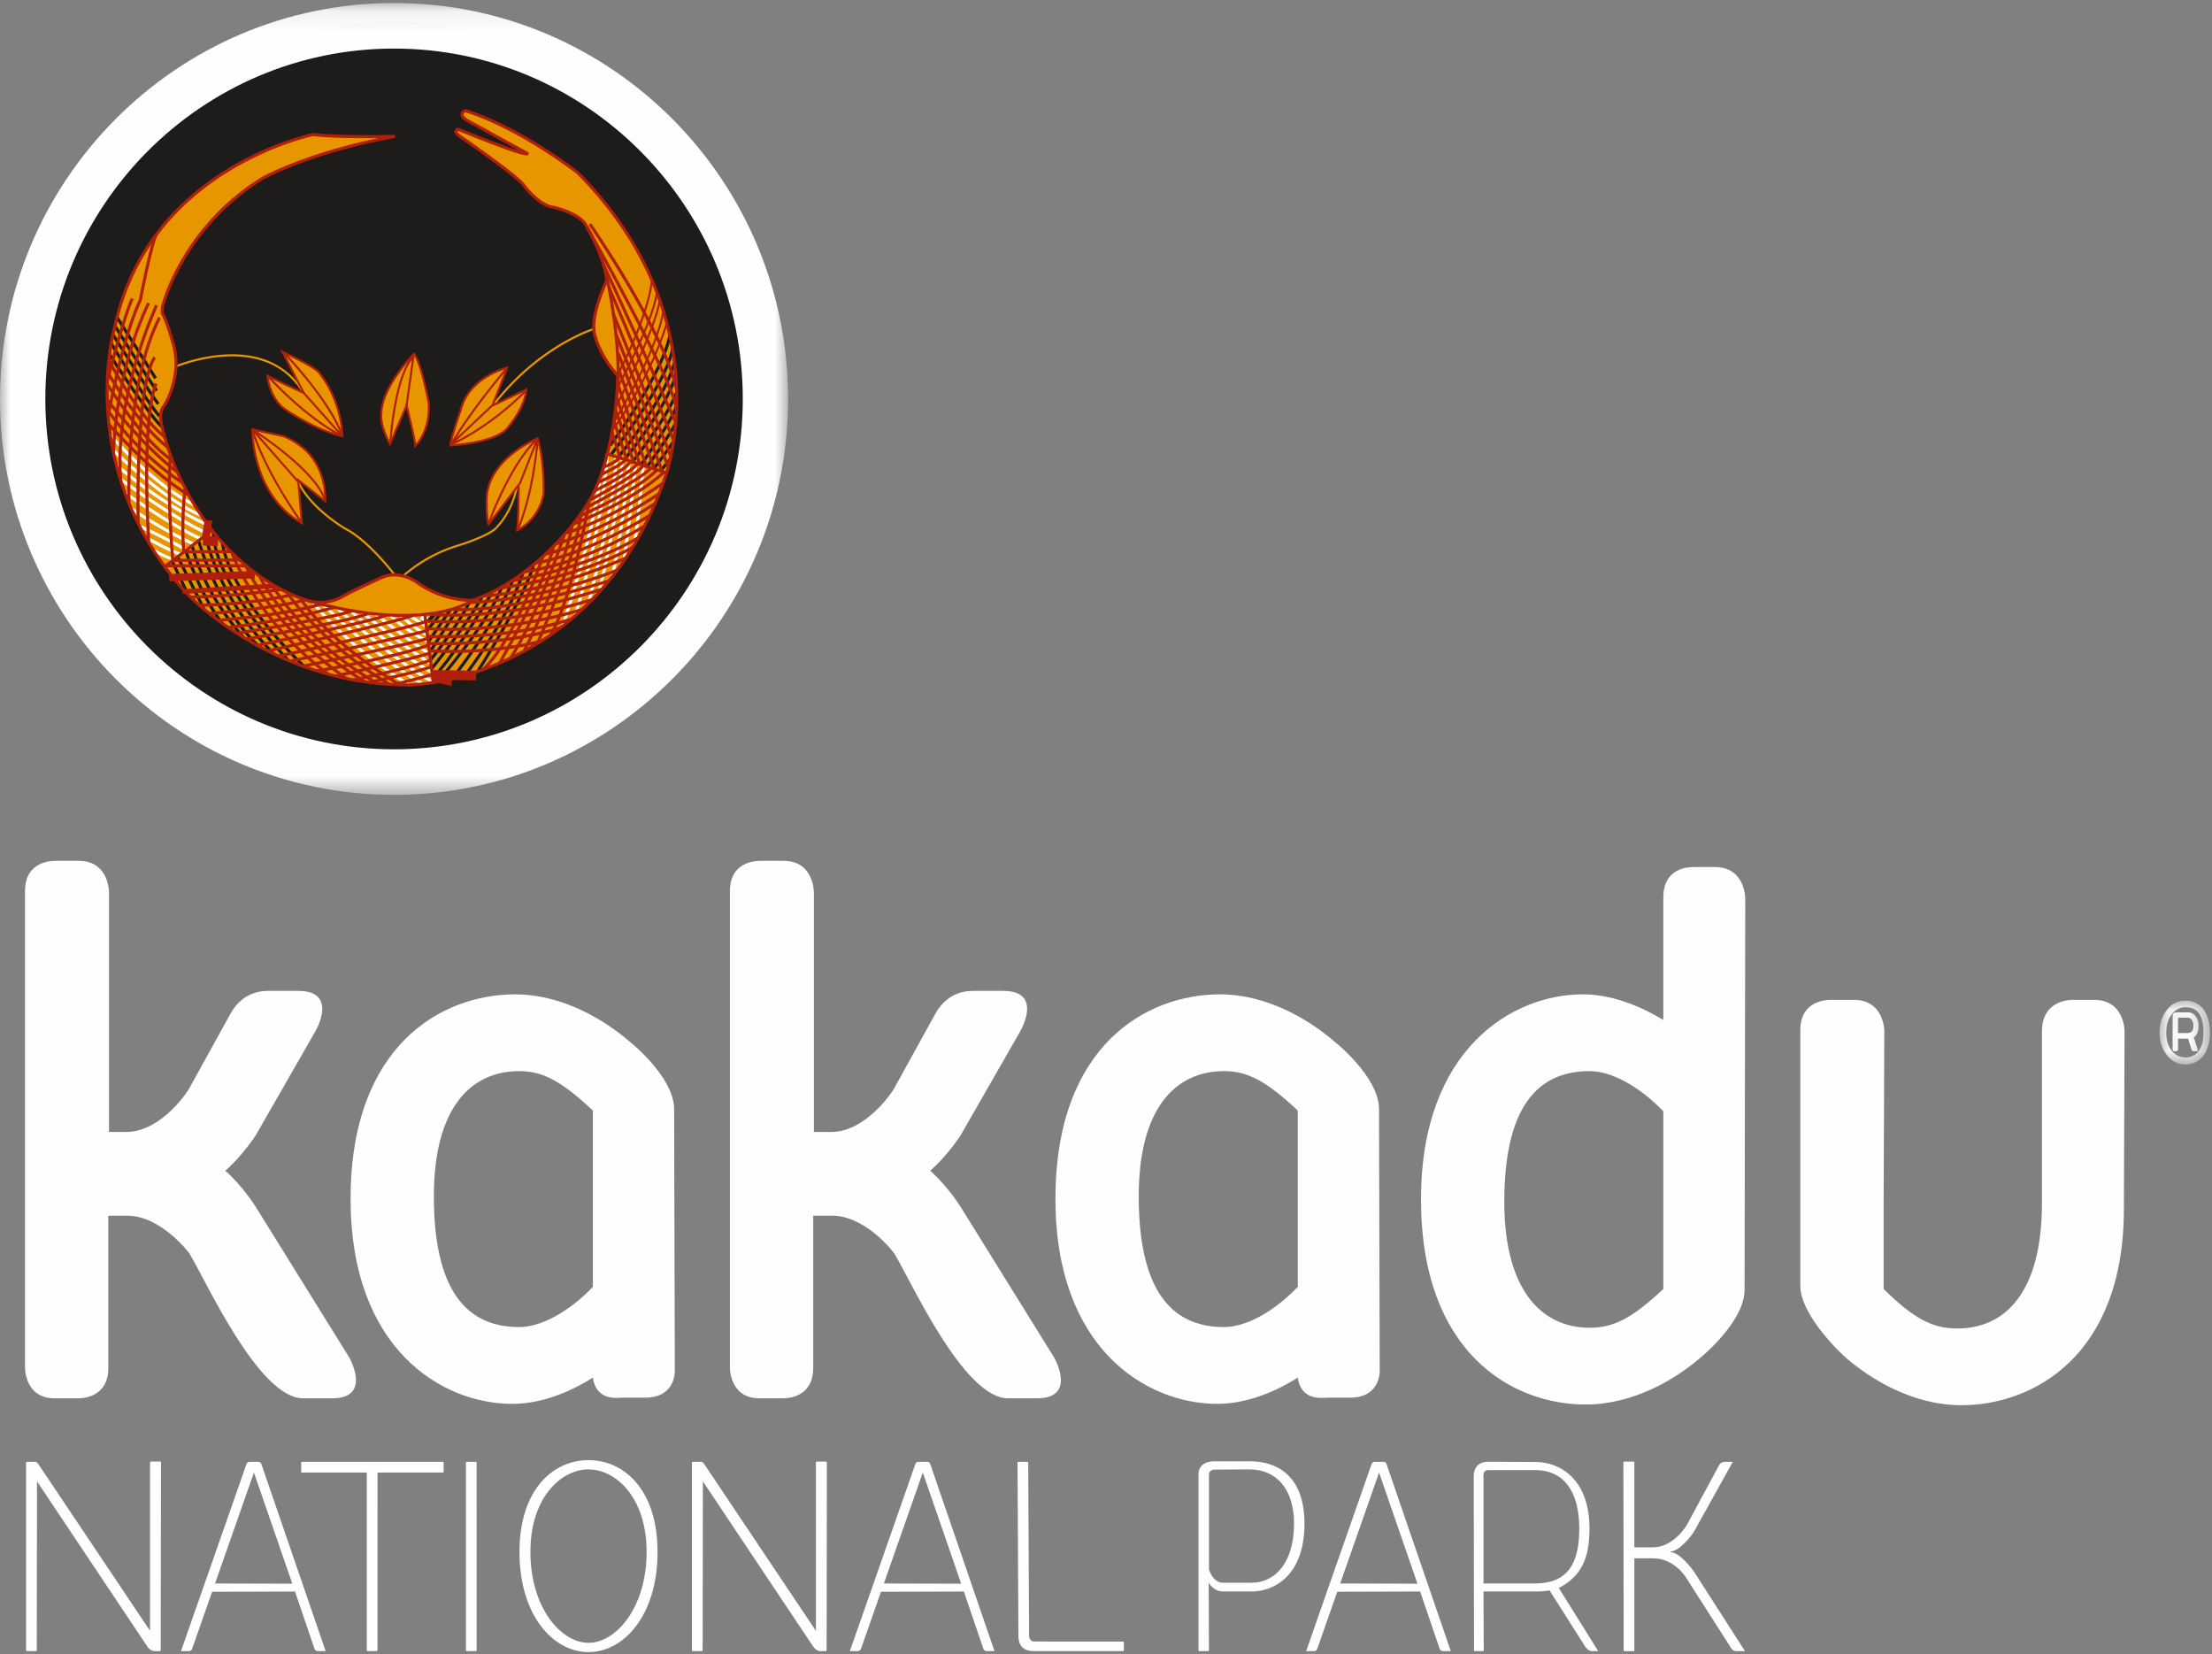 <svg width="107" height="80" viewBox="0 0 107 80" xmlns="http://www.w3.org/2000/svg" xmlns:xlink="http://www.w3.org/1999/xlink"><rect x="0" y="0" width="107" height="80" fill="#808080" stroke="none"/><title>Page 1</title><defs><path id="a" d="M0 19.248V.099h38.122v38.297H0z"/><path id="c" d="M2.505.059v3.084H.07V.059h2.435z"/></defs><g fill="none" fill-rule="evenodd"><path d="M37.19 19.261c0 10.042-8.103 18.182-18.1 18.182-9.995 0-18.098-8.14-18.098-18.182 0-10.042 8.103-18.182 18.099-18.182S37.19 9.22 37.19 19.261" fill="#1D1C1B"/><path d="M19.11 6.597s-2.747.06-3.958-.089c0 0-7.975 1.603-9.6 9.318 0 0-2.038 6.795 3.456 12.849 0 0 4.194 4.51 10.87 4.45 0 0 9.039-.207 12.347-10.207 0 0 2.688-7.537-4.283-14.57 0 0-2.777-2.166-5.435-2.997 0 0-.455.185.176.519l2.82 1.55s.232.283-3.334-1.167c0 0-.3.05.05.317 0 0 2.903 2 3.135 2.416 0 0 .73.967 1.41 1.034 0 0 1.26.283 1.576.866 0 0 .896 1.484 1.012 2.684 0 0-.796 1.616-.597 2.566 0 0 .199 1 1.128 2.033 0 0-.033 4.417-1.792 6.684 0 0-2.057 3.083-5.242 4.183 0 0-1.316.057-2.555-.784 0 0-.887-.76-1.874-.303 0 0-1.521.692-1.952.959 0 0-.835.436-1.699.094 0 0-3.898-1.033-6.188-6.166 0 0-.614-1.317-.813-2.583 0 0-.016-.45.166-.617 0 0 .863-1.333.481-2.867 0 0-.249-.966-.514-1.533 0 0-.15-.1.033-.65 0 0 1.012-3.666 4.778-5.966 0 0 2.261-1.278 6.398-2.023" fill="#E89600"/><path d="M11.228 17.234c-1.441 0-2.694.53-2.696.532l-.039-.092c.004-.001 1.27-.54 2.735-.54 1.266-.001 2.69.408 3.549 1.926l-.087.049c-.837-1.48-2.214-1.874-3.462-1.875" fill="#E89600"/><path d="M12.936 18.172s.09 1.113.889 1.645c0 0 1.358.953 2.736 1.284 0 0 .01-1.625-1.099-3.04 0 0-.04-.23-1.797-1.043l1.029 1.986s-1.199-.541-1.758-.832m-.729 2.598s-.05 3.15 2.397 4.534l-.172-1.995-.008-.092 1.308 1.023s.14-1.785-1.338-2.778c0 0-.47-.321-.789-.391l-1.398-.301z" fill="#E89600"/><path d="M18.294 26.946c-.452-.485-1.047-1.041-1.608-1.328-.003-.003-1.69-.97-2.3-2.288l.09-.042c.294.636.859 1.2 1.35 1.601.493.402.908.642.907.641 1.156.593 2.4 2.25 2.404 2.252l-.08.06c0-.001-.31-.412-.763-.896m1.189.859a7.303 7.303 0 0 1 2.715-1.486s.392-.122.818-.296c.425-.17.887-.403 1.01-.595-.001 0 .164-.16.363-.471a4.09 4.09 0 0 0 .551-1.359l.097.02c-.253 1.21-.939 1.878-.936 1.874-.302.443-1.868.917-1.875.923a7.066 7.066 0 0 0-1.933.9c-.472.31-.742.563-.743.563l-.067-.073z" fill="#E89600"/><path d="M26.007 21.201s-2.396.973-2.467 2.91c0 0-.02 1.032.1 1.243l1.448-1.906s0 1.735-.07 2.207c0 0 1.069-.512 1.279-1.786 0 0 .04-1.615-.29-2.668m-5.981-4.093s-1.578 1.615-1.578 2.9c0 0-.11.49.42 1.464l.798-1.866s.44 1.776.42 1.946c0 0 .749-.662.649-2.076 0 0-.35-1.896-.71-2.368m3.835 2.407c2.207-2.84 4.833-3.646 4.838-3.648l.03.096c-.001.001-.648.198-1.572.75a11.654 11.654 0 0 0-3.217 2.864l-.078-.062z" fill="#E89600"/><path d="M24.54 17.78s-1.828.432-2.248 2.027c0 0-.499 1.444-.499 1.735 0 0 2.307-.12 2.816-.923 0 0 .769-.883.849-1.775l-1.638.772.72-1.835z" fill="#E89600"/><path d="M5.286 21.093zm0 0l.113-.098c.001.001.522.609 1.29 1.334.767.725 1.78 1.564 2.75 2.02l-.064.136c-1.981-.935-4.068-3.37-4.09-3.392z" fill="#FEFEFE"/><path d="M5.421 21.831l.104-.108c.002.001.63.613 1.476 1.311.844.7 1.905 1.483 2.748 1.82l-.055.139c-1.743-.7-4.268-3.16-4.273-3.162" fill="#FEFEFE"/><path d="M5.575 22.536zm0 0l.1-.112c.001.001.5.453 1.305 1.043.804.59 1.91 1.318 3.117 1.865l-.062.137c-2.43-1.102-4.44-2.915-4.46-2.933zm.215.699l.09-.12c.001.001.643.48 1.494 1.048.85.57 1.907 1.227 2.726 1.579l-.06.138c-1.67-.72-4.247-2.643-4.25-2.645m.215.67l.085-.124c.001.001.628.435 1.402.93.774.493 1.696 1.047 2.27 1.28l-.056.14c-1.187-.484-3.698-2.225-3.7-2.226m.301.753l.085-.123c.003 0 1.514 1.048 3.036 1.72l-.06.137c-1.54-.68-3.059-1.733-3.06-1.734m.446.872l.062-.137c.001 0 1.333.612 2.234 1.14l-.075.13c-.89-.522-2.219-1.133-2.221-1.134m.256.524l.073-.132s.338.187.716.381c.375.194.804.398.942.423l-.029.147c-.357-.073-1.695-.818-1.701-.82m.409.649l.073-.13c.001-.001.676.373.971.416l-.023.148c-.352-.057-1.015-.432-1.02-.434m7.642 2.469zm0 0l.118-.093c.001 0 .428.548 1.229 1.323a19.688 19.688 0 0 0 3.454 2.671l-.077.129c-2.974-1.8-4.706-4.007-4.724-4.03z" fill="#FEFEFE"/><path d="M15.595 29.305zm0 0l.106-.106c.001.001.631.631 1.544 1.424.913.793 2.108 1.746 3.227 2.385l-.074.13c-2.253-1.288-4.772-3.803-4.802-3.833z" fill="#FEFEFE"/><path d="M16.241 29.454l.1-.11c.003 0 .74.679 1.698 1.47.957.79 2.135 1.692 3.002 2.13l-.067.133c-1.774-.898-4.73-3.621-4.733-3.623m.685.15l.1-.111c.001 0 .549.498 1.315 1.12.767.622 1.751 1.367 2.616 1.857l-.074.13c-1.754-.994-3.955-2.995-3.957-2.996m.54.067zm0 0l.095-.116c0 .001.533.44 1.213.966.679.527 1.506 1.141 2.085 1.488l-.077.129c-1.174-.704-3.296-2.45-3.316-2.467zm.642.079l.092-.118c.002.002 1.972 1.546 2.633 1.926l-.075.13c-.683-.395-2.648-1.937-2.65-1.938m.732.077l.104-.107c.001 0 .192.19.52.444.329.253.79.57 1.325.816l-.062.136a7.382 7.382 0 0 1-1.887-1.29m.485-.008l.1-.111c.001 0 .8.722 1.264.922l-.06.138c-.508-.224-1.3-.947-1.304-.949m7.82.444c0-.003.395-1.186.817-2.675.423-1.488.873-3.281.984-4.483l.148.014c-.226 2.438-1.8 7.168-1.807 7.191l-.142-.047zm.142.047z" fill="#FEFEFE"/><path d="M27.754 29.738c0-.002.335-1.065.696-2.572.361-1.507.749-3.455.854-5.216l.149.009c-.213 3.55-1.556 7.821-1.556 7.824l-.143-.045zm.634-.558c0-.004.332-1.26.665-2.767.333-1.506.665-3.262.664-4.236v-.053l.149-.001v.054c-.001 2-1.334 7.036-1.334 7.04l-.144-.038z" fill="#FEFEFE"/><path d="M28.923 28.53c0-.002.245-.995.506-2.283.261-1.287.537-2.866.6-4.028l.148.008c-.125 2.346-1.105 6.32-1.11 6.34l-.144-.037zm.144.036zm.465-.681c.203-.76.412-2.162.57-3.37.156-1.208.262-2.222.262-2.225l.149.016c0 .003-.423 4.067-.837 5.619l-.144-.04zm.577-.78c.173-1.121.578-4.71.579-4.715l.148.017s-.405 3.592-.58 4.72l-.147-.022zm.481-.772c.083-.256.198-1.218.287-2.101.09-.886.159-1.7.16-1.703l.148.013c-.001.005-.272 3.26-.452 3.836l-.142-.045zm-10.805 3.516l.08-.127.809.513-.08.127zm.525.087l.126-.253.375.247-.126.253zM7.589 18.665v-.018.035z" fill="#FEFEFE"/><path fill="#1D1C1B" d="M5.598 15.385l.127-.08 1.863 2.946-.126.08zm-.108.408l.127-.08c0 .001.412.66.872 1.384.46.722.97 1.51 1.156 1.753l-.119.092c-.388-.51-2.035-3.148-2.036-3.15m-.083.443l.126-.08c.001 0 .444.701.938 1.47.495.767 1.042 1.604 1.24 1.866l-.118.09c-.412-.541-2.184-3.345-2.186-3.346m-.1.407l.127-.078c.002.001.444.726.959 1.53.513.802 1.103 1.685 1.38 1.982l-.11.103c-.585-.634-2.353-3.534-2.356-3.537m-.065.551l.125-.081c.001.002.433.676.964 1.45.53.773 1.163 1.647 1.548 2.029l-.105.106c-.802-.798-2.53-3.501-2.532-3.504m5.438 9.003zm0 0l.149-.004c.001 0 .003.127.067.388.065.261.19.651.437 1.16.492 1.016 1.465 2.51 3.389 4.4l-.105.108c-3.854-3.788-3.937-6.015-3.937-6.052z"/><path d="M10.252 25.824c0-.068.005-.104.005-.107l.149.021s-.005.025-.005.086c0 .425.204 2.422 3.618 6.085l-.11.103c-3.43-3.68-3.657-5.713-3.657-6.188" fill="#1D1C1B"/><path d="M9.876 25.889l.148-.023s.026.17.11.475a9.6 9.6 0 0 0 .457 1.276c.463 1.063 1.281 2.494 2.706 3.966l-.108.105c-2.875-2.973-3.311-5.789-3.313-5.799" fill="#1D1C1B"/><path d="M9.546 26.206l.144-.04s.232.82.716 1.868 1.219 2.32 2.215 3.212l-.1.112c-2.038-1.831-2.972-5.146-2.975-5.152" fill="#1D1C1B"/><path d="M9.221 26.383zm0 0l.147-.028c.001 0 .097.517.456 1.334.36.816.98 1.928 2.023 3.105l-.112.1c-2.1-2.369-2.508-4.482-2.514-4.51z" fill="#1D1C1B"/><path d="M8.916 26.667l.142-.046c.001.001.174.535.482 1.24.308.706.749 1.58 1.277 2.25l-.117.094c-1.082-1.375-1.782-3.534-1.784-3.538m-.393.286l.133-.068 1.283 2.544-.133.067zm-.258.232l.135-.065.763 1.608-.135.065zm12.338 2.841l.362-.382.138.118-.362.382zm-.014.43l.725-.893.116.095-.725.893zm.075.529l1.061-1.542.123.085-1.062 1.542zm.081.485l1.353-2.1.125.082-1.352 2.1zm.019.405c.002-.003 1.278-1.585 1.868-2.765l.134.068c-.604 1.204-1.884 2.789-1.886 2.79v.001l-.116-.094zm.053.425s.44-.55.966-1.26c.526-.711 1.136-1.584 1.473-2.223l.131.07c-.687 1.305-2.453 3.505-2.454 3.507l-.116-.093zm.093.41c.592-.635 1.296-1.655 1.85-2.513.556-.859.96-1.556.961-1.558l.13.076c-.003.003-1.626 2.8-2.83 4.097l-.11-.103z" fill="#1D1C1B"/><path d="M21.133 32.895c.001-.002.598-.69 1.28-1.6.681-.908 1.446-2.038 1.776-2.903l.14.054c-.684 1.782-3.081 4.543-3.083 4.547l-.113-.098z" fill="#1D1C1B"/><path d="M21.828 32.756c0-.002.538-.682 1.17-1.613.631-.93 1.357-2.112 1.73-3.1l.14.052c-.763 2.02-2.921 4.75-2.923 4.754l-.117-.093z" fill="#1D1C1B"/><path d="M22.458 32.59c0-.002.512-.666 1.114-1.612.601-.944 1.291-2.168 1.644-3.274l.142.046c-.72 2.254-2.78 4.928-2.782 4.931l-.118-.091z" fill="#1D1C1B"/><path d="M23.049 32.427c.001-.002.576-.903 1.202-2.003.625-1.098 1.301-2.399 1.495-3.173l.145.036c-.408 1.611-2.715 5.216-2.716 5.22l-.126-.08zm8.819-9.675c0-.001.197-.214.519-.629l.118.092c-.325.419-.526.637-.527.639l-.11-.102zm-.319-.103c0-.002.822-1.094 1.008-1.394l.126.079c-.196.316-1.014 1.404-1.015 1.405l-.12-.09zm-.317-.107c.001-.001.315-.435.648-.923.333-.486.687-1.038.753-1.232l.14.048c-.163.464-1.417 2.189-1.42 2.195l-.12-.088zm-.285-.109c.001-.002.372-.528.773-1.148.4-.617.832-1.333.945-1.681l.142.047c-.252.76-1.735 2.863-1.738 2.868l-.122-.086zm-.434-.111s.43-.541.914-1.24c.486-.697 1.027-1.555 1.245-2.17l.14.05c-.456 1.278-2.167 3.433-2.183 3.454l-.116-.094zm.116.094zm-.464-.262c.001-.001.496-.593 1.054-1.401s1.177-1.833 1.42-2.68l.144.042c-.508 1.753-2.501 4.131-2.503 4.136l-.115-.097z" fill="#1D1C1B"/><path d="M29.842 22.072c0-.002.539-.658 1.148-1.553.608-.895 1.285-2.028 1.558-2.963l.143.043c-.565 1.926-2.732 4.563-2.734 4.568l-.115-.095z" fill="#1D1C1B"/><path d="M29.476 21.964c.001-.002.678-.853 1.392-1.928.715-1.073 1.464-2.374 1.604-3.237l.147.024c-.304 1.82-3.024 5.228-3.026 5.235l-.117-.094z" fill="#1D1C1B"/><path d="M29.45 21.5c0-.003.637-.855 1.317-1.952.68-1.095 1.403-2.439 1.572-3.392l.147.027c-.358 1.98-2.9 5.38-2.917 5.406l-.12-.09zm.12.09z" fill="#1D1C1B"/><path d="M11.15 26.758zm0 0l.14-.05s.07.197.229.539c.16.341.409.824.768 1.39a14.82 14.82 0 0 0 3.629 3.9l-.09.12c-3.527-2.639-4.664-5.865-4.676-5.9z" fill="#B01F09"/><path d="M12.495 27.909l.135-.063s.08.17.26.468c.181.297.461.718.859 1.21.796.982 2.062 2.248 3.943 3.379l-.077.129c-3.795-2.282-5.116-5.114-5.12-5.123" fill="#B01F09"/><path d="M13.065 28.278l.13-.073s.093.167.29.454c.198.287.5.692.912 1.162a15.417 15.417 0 0 0 3.887 3.163l-.075.13c-3.609-2.075-5.14-4.83-5.144-4.836" fill="#B01F09"/><path d="M13.819 28.69l.124-.083c.002 0 .4.61 1.22 1.47.818.86 2.055 1.968 3.722 2.957l-.077.13c-3.362-1.996-4.985-4.469-4.99-4.475" fill="#B01F09"/><path d="M14.454 28.957l.13-.074s.065.114.224.327c.159.213.41.522.777.902.734.76 1.93 1.805 3.78 2.942l-.078.128c-3.72-2.287-4.827-4.214-4.833-4.225m-6.508-1.631l2.32-1.78.09.12-2.32 1.78zm12.53 2.399l.147-.018.402 3.244-.148.019zm8.86-7.705l.045-.144 2.859.915-.046.143zm-.069-8.669zm.556 5.153c.004-.14.006-.28.006-.421 0-1.147-.14-2.33-.281-3.227-.14-.887-.278-1.49-.281-1.505l.145-.034c0 .003.566 2.449.567 4.766 0 .142-.003.285-.007.426l-.15-.005z" fill="#B01F09"/><path d="M14.869 29.117l.045-.143c.001 0 .562.178 1.421.357.86.18 2.013.358 3.187.358 1.195 0 2.41-.186 3.359-.736l.075.13c-.985.57-2.224.755-3.434.755-2.378 0-4.65-.72-4.653-.72M9.81 26.384l.002-.47.732.032-.002.468zm2.03 1.053l-3.78.004v-.15l3.878-.004.02.047s.07.171.235.475c.166.303.426.736.8 1.251.751 1.03 1.964 2.389 3.812 3.702l-.086.122c-3.453-2.453-4.711-5.07-4.88-5.447" fill="#B01F09"/><path fill="#B01F09" d="M8.186 27.757l4.14-.142.003.36-4.141.14zm.643.739l4.376-.271.006.23-4.376.27zm.394.309c.004 0 2.47-.062 4.361-.375l.024.147c-1.895.315-4.35.377-4.381.378l-.004-.15zm.003.15zm.446.245c.001 0 .633-.01 1.505-.08.872-.07 1.982-.198 2.93-.432l.035.145c-1.921.475-4.465.516-4.468.517l-.002-.15zm.418.402c.002 0 .876-.073 1.897-.193 1.02-.12 2.19-.29 2.759-.478l.046.142c-1.18.388-4.655.675-4.69.678l-.012-.15zm.012.15zm.458.168c.001 0 .77-.053 1.772-.176 1.003-.124 2.24-.318 3.166-.596l.043.144c-1.884.564-4.968.778-4.97.778l-.011-.15zm.47.352c.002 0 .778-.091 1.807-.259 1.028-.167 2.307-.41 3.304-.714l.044.144c-2.009.61-5.106.974-5.137.978l-.017-.149zm.018.149zm.426.125c.003 0 1.162-.181 2.437-.407 1.274-.226 2.669-.499 3.108-.67l.053.14c-.933.36-5.57 1.084-5.575 1.086l-.023-.149zm.43.286c.003 0 1.323-.229 2.72-.498 1.393-.266 2.881-.584 3.15-.733l.07.132c-.329.175-1.787.477-3.191.748-1.4.27-2.724.499-2.724.499l-.025-.148zm.526.305c.002 0 1.144-.239 2.453-.526 1.308-.287 2.783-.622 3.435-.812.183-.051.313-.105.314-.11l.096.114c-.063.048-.175.081-.368.14-.19.055-.445.122-.744.196-.597.147-1.37.324-2.133.493-1.517.338-3.002.648-3.023.652l-.03-.147zm.03.147zm.498.119c.003 0 1.535-.342 3.182-.729 1.645-.385 3.41-.818 3.84-.99l.056.139c-.91.36-7.042 1.725-7.046 1.726l-.032-.146zm.489.255c.003 0 1.314-.28 2.813-.613 1.499-.334 3.185-.721 3.926-.932.208-.058.355-.114.356-.12l.094.115c-.065.048-.19.084-.409.149a24.59 24.59 0 0 1-.845.22c-.682.168-1.564.372-2.439.568a364.01 364.01 0 0 1-3.464.76l-.032-.147zm.031.147zm.567.089c.003 0 1.552-.326 3.153-.673 1.595-.346 3.26-.722 3.425-.799h.001l.086.123c-.057.035-.164.06-.364.114-.195.05-.462.114-.777.187-.63.146-1.45.327-2.263.504-1.628.354-3.23.691-3.23.691l-.031-.147zm.62.246c.005 0 3.22-.67 4.94-1.064.558-.126.975-.233 1.026-.259h.002v-.001l.023.043.078.065c-.028.029-.036.026-.055.035a4.888 4.888 0 0 1-.267.078c-.17.044-.41.102-.693.167-.567.13-1.314.294-2.058.455-1.488.32-2.965.628-2.965.628l-.03-.147zm.667.236c.002 0 .994-.175 2.17-.42 1.174-.246 2.532-.563 3.246-.845l.054.14c-1.466.576-5.441 1.271-5.444 1.272l-.026-.147zm.878.247c.002 0 .975-.214 2.036-.461 1.06-.247 2.211-.53 2.541-.658l.054.14c-.703.271-4.596 1.124-4.599 1.125l-.032-.146zm.866.187c.002-.001.766-.16 1.62-.363.854-.202 1.803-.45 2.144-.616l.065.135c-.739.354-3.794.988-3.799.99l-.03-.147zm.762.12c.003-.002 2.318-.487 3.027-.766l.054.14c-.74.29-3.048.771-3.05.772l-.031-.147zm1.168.106s.4-.094.843-.205c.44-.111.929-.244 1.082-.312l.06.137c-.353.155-1.948.524-1.952.525l-.033-.145zm4.305-.713c0-.001.078-.06.227-.223a6.7 6.7 0 0 0 .628-.831c.53-.807 1.253-2.168 2.024-4.377l.141.05c-1.549 4.436-2.914 5.488-2.93 5.5l-.09-.12z"/><path d="M24.117 31.999c0-.003.525-.899 1.111-2.046.586-1.146 1.233-2.544 1.475-3.53l.144.036c-.496 2.018-2.6 5.612-2.602 5.615L24.117 32z" fill="#B01F09"/><path d="M24.632 31.786c.584-.851 1.236-2.344 1.74-3.62.503-1.277.859-2.336.86-2.338l.141.048c-.002.003-1.425 4.252-2.618 5.995l-.123-.085z" fill="#B01F09"/><path d="M25.28 31.461c0-.002.475-.93 1.004-2.154.528-1.224 1.109-2.744 1.317-3.912l.147.026c-.426 2.38-2.335 6.105-2.336 6.109l-.133-.069z" fill="#B01F09"/><path d="M25.922 31.106c0-.003.492-1.116 1-2.456.509-1.338 1.034-2.907 1.1-3.788l.148.012c-.141 1.825-2.102 6.267-2.111 6.292l-.137-.06zm.137.06z" fill="#B01F09"/><path d="M26.557 30.69c.52-.854.993-2.48 1.33-3.887a46.17 46.17 0 0 0 .547-2.597l.147.026c-.003.005-.826 4.766-1.897 6.536l-.127-.078zm-5.633 2.293l.014-.313.92.186-.014.314z" fill="#B01F09"/><path fill="#B01F09" d="M20.902 32.874v-.47l2.124.03v.47zm-.132-1.324l.01-.149c.001 0 .408.029 1.053.029 1.06 0 2.754-.079 4.3-.492l.039.145c-1.568.418-3.272.496-4.339.497-.65 0-1.062-.03-1.063-.03"/><path d="M20.712 31.187zm0 0l.009-.15s.278.017.752.017c1.149 0 3.44-.1 5.633-.771l.043.143c-2.216.68-4.518.777-5.676.778-.47 0-.75-.016-.761-.017z" fill="#B01F09"/><path d="M20.683 30.853l.007-.15s.28.014.753.014c1.276 0 3.945-.103 6.174-.852l.047.142c-2.258.758-4.936.86-6.22.86-.476 0-.76-.014-.761-.014" fill="#B01F09"/><path d="M20.62 30.469l.016-.15s.411.042 1.13.042c1.325 0 3.684-.143 6.376-.96l.043.144c-2.71.822-5.083.966-6.419.966-.725 0-1.143-.042-1.146-.042" fill="#B01F09"/><path d="M20.62 30.105l.015-.15c.001 0 .41.041 1.128.041 1.402 0 3.965-.156 6.87-1.076l.044.143a23.36 23.36 0 0 1-6.914 1.083c-.723 0-1.14-.041-1.142-.041" fill="#B01F09"/><path d="M20.761 29.773l.02-.15s.404.053 1.144.053c1.385 0 3.936-.185 7.146-1.25l.047.143c-3.228 1.07-5.795 1.257-7.193 1.257-.747 0-1.161-.053-1.164-.053" fill="#B01F09"/><path d="M21.85 29.54l.019-.15s.143.019.452.019c.897 0 3.159-.158 7.11-1.39l.045.142c-3.964 1.237-6.241 1.398-7.155 1.398-.315 0-.468-.02-.471-.02" fill="#B01F09"/><path d="M22.682 29.069c.002 0 .842-.02 2.158-.226a23.876 23.876 0 0 0 4.988-1.338l.055.14c-3.796 1.492-7.192 1.574-7.197 1.574l-.004-.15z" fill="#B01F09"/><path d="M23.424 28.736c.001-.001.692-.01 1.895-.244 1.203-.233 2.912-.69 4.935-1.58l.06.137c-4.068 1.792-6.88 1.837-6.888 1.837l-.002-.15z" fill="#B01F09"/><path d="M24.159 28.369c.002 0 .895-.105 2.143-.401 1.248-.297 2.849-.785 4.252-1.55l.07.133c-2.828 1.539-6.41 1.962-6.448 1.967l-.017-.149zm.017.149z" fill="#B01F09"/><path d="M24.753 28.012c.002-.001.883-.138 2.088-.467 1.206-.33 2.732-.85 4.01-1.613l.076.129c-2.594 1.547-6.147 2.098-6.15 2.099l-.024-.148z" fill="#B01F09"/><path d="M25.379 27.573c.001 0 .647-.068 1.693-.378a17.3 17.3 0 0 0 4.069-1.826l.077.129c-3.186 1.945-5.816 2.224-5.823 2.225l-.016-.15z" fill="#B01F09"/><path d="M25.875 27.161c.001-.001.535-.067 1.494-.386.958-.32 2.337-.893 4.012-1.903l.077.129c-3.37 2.03-5.555 2.308-5.564 2.31l-.019-.15z" fill="#B01F09"/><path d="M26.353 26.738c.001-.001.611-.14 1.58-.518.97-.377 2.294-.992 3.714-1.938l.082.125c-2.86 1.907-5.337 2.475-5.343 2.477l-.033-.146z" fill="#B01F09"/><path d="M26.865 26.235c.001 0 .55-.147 1.45-.524.9-.378 2.15-.985 3.538-1.9l.082.125c-2.796 1.844-5.026 2.443-5.032 2.444l-.038-.145z" fill="#B01F09"/><path d="M27.37 25.701c.002-.001.488-.132 1.32-.5a20.69 20.69 0 0 0 3.361-1.914l.085.123c-2.72 1.884-4.7 2.428-4.726 2.436l-.04-.145zm.04.145z" fill="#B01F09"/><path d="M27.687 25.278c.002-.001.7-.261 1.599-.705.899-.443 1.995-1.07 2.782-1.792l.1.11c-1.61 1.477-4.425 2.525-4.428 2.528l-.053-.14z" fill="#B01F09"/><path d="M28.007 24.892c.002-.001.689-.3 1.5-.729.813-.429 1.75-.992 2.234-1.504l.108.104c-1.02 1.07-3.778 2.263-3.782 2.267l-.06-.138z" fill="#B01F09"/><path d="M28.301 24.494c.002 0 .656-.337 1.373-.742.715-.403 1.5-.885 1.73-1.141l.11.1c-.526.576-3.139 1.912-3.144 1.917l-.069-.134zm.194-.376c.001 0 .588-.305 1.203-.666.612-.355 1.265-.793 1.346-.975l.133.067c-.143.269-.781.667-1.404 1.037a28.72 28.72 0 0 1-1.209.67l-.069-.133z" fill="#B01F09"/><path d="M28.738 23.668c.001 0 .462-.227.95-.505.485-.273 1.005-.62 1.083-.787l.132.07c-.135.246-.647.56-1.142.847-.492.281-.956.51-.957.51l-.066-.135z" fill="#B01F09"/><path d="M28.904 23.267s.317-.137.668-.328c.35-.19.736-.445.853-.642l.127.078c-.31.492-1.584 1.023-1.59 1.03l-.058-.138zm.172-.399s.228-.106.481-.242c.252-.134.532-.308.612-.412l.116.094c-.231.281-1.141.69-1.147.696l-.062-.136zm.096-.347s.161-.06.333-.146c.172-.083.354-.21.38-.282l.137.061c-.074.152-.27.26-.45.355-.18.09-.346.152-.348.152l-.052-.14z" fill="#B01F09"/><path fill="#B01F09" d="M29.533 20.928l.142-.046.4 1.243-.143.046zm.1-.518l.142-.048.622 1.875-.141.048zm.064-.59l.14-.049.896 2.578-.141.049zm.058-.575l.14-.05 1.124 3.229-.14.049zm.078-.585l.14-.049 1.363 3.922-.142.05zm0-.836l.14-.05 1.767 4.911-.14.051zm.013-.699l.14-.053 2.115 5.7-.14.052zm-.121-.943l.139-.055 2.523 6.406-.139.056zm-.127-.98l.138-.056 2.775 6.862-.138.056zm-.21-1.274l.137-.059 3.124 7.381-.137.059zm-.268-1.118l.135-.063 3.496 7.638-.136.063z"/><path d="M28.356 11.064zm2.071 3.819c-1.043-1.989-2.058-3.796-2.07-3.818l.13-.074s1.022 1.82 2.072 3.822c1.05 2.005 2.125 4.172 2.238 4.922l-.148.022c-.097-.687-1.174-2.88-2.222-4.874z" fill="#B01F09"/><path d="M28.474 10.88zm1.846 2.902c-.958-1.622-1.834-2.885-1.846-2.903l.122-.085c.002.004 3.537 5.089 4.206 8.007l-.145.034c-.326-1.428-1.372-3.422-2.337-5.053zM9.771 25.944l.126-.786.374.01-.125.785z" fill="#B01F09"/><path d="M8.818 26.694a13.163 13.163 0 0 1-.048-1.155c0-1.06.106-1.91.106-1.912l.148.018c0 .002-.104.844-.104 1.894 0 .343.01.709.04 1.073l2.203-.01v.15l-2.34.01-.005-.068z" fill="#B01F09"/><path d="M8.28 27.106c-.129-1.693-.166-2.87-.166-3.663 0-1.052.065-1.427.066-1.432l.147.025c0 .002-.063.362-.063 1.407 0 .777.035 1.93.159 3.582l3.163-.02.001.15-3.303.02-.005-.069zm-1.26-4.113c0-1.653.09-3.504.455-4.47l.14.052c-.352.921-.447 2.773-.446 4.418 0 1.73.101 3.234.101 3.238l-.149.01c0-.001-.1-1.512-.1-3.248" fill="#B01F09"/><path d="M6.6 24.357c0-.948.022-2.45.134-3.851.114-1.404.308-2.696.686-3.262l.124.084c-.343.501-.552 1.797-.661 3.19a51.055 51.055 0 0 0-.133 3.84c0 .589.008.961.008.963l-.149.003s-.008-.376-.008-.967" fill="#B01F09"/><path d="M6.157 23.832c0-1.503.121-5.834 1.495-8.504l.132.068c-1.35 2.618-1.48 6.944-1.478 8.436 0 .334.006.526.006.526l-.149.005s-.006-.195-.006-.531" fill="#B01F09"/><path d="M5.726 22.347c0-1.337.238-4.052 1.775-7.615l.137.059c-1.528 3.544-1.763 6.236-1.763 7.556 0 .588.047.9.047.9l-.148.023c0-.003-.048-.327-.048-.923" fill="#B01F09"/><path d="M5.417 21.923c0-.006.01-3.725 1.699-7.293l.134.064c-.835 1.766-1.257 3.575-1.469 4.942-.212 1.366-.215 2.285-.215 2.288h-.15z" fill="#B01F09"/><path d="M5.169 20.06c.001-.003.68-3.751 1.545-5.56.036-.178.522-2.681.772-3.178l.132.069c-.114.22-.31 1.02-.47 1.747-.16.73-.29 1.399-.29 1.4l-.002.01-.004.008c-.424.883-.81 2.269-1.087 3.43a43.094 43.094 0 0 0-.45 2.101l-.146-.027zm-.049-1.655c0-.003.77-3.034 1.212-4l.135.063c-.213.464-.516 1.462-.763 2.339s-.44 1.633-.44 1.635l-.145-.037z" fill="#B01F09"/><path d="M5.198 17.453l.133-.07c0 .002.346.672.855 1.469.508.797 1.181 1.72 1.82 2.215l-.09.119c-1.33-1.035-2.714-3.73-2.718-3.733" fill="#B01F09"/><path d="M5.153 18.06l.13-.074c0 .001.352.616.891 1.375.539.76 1.265 1.662 2 2.228l-.09.119c-1.512-1.167-2.928-3.644-2.931-3.647" fill="#B01F09"/><path d="M5.124 18.623l.126-.08c.001.002.435.699 1.046 1.505.61.808 1.398 1.723 2.084 2.15l-.079.127c-1.434-.897-3.173-3.698-3.177-3.702" fill="#B01F09"/><path d="M5.146 19.407zm0 0l.118-.092c.001.001.416.542 1.045 1.246.63.704 1.471 1.57 2.317 2.215l-.09.12c-1.709-1.304-3.373-3.467-3.39-3.49z" fill="#B01F09"/><path d="M5.168 19.914zm0 0l.123-.085c.002.001.34.5.957 1.182.617.683 1.512 1.548 2.619 2.275l-.082.125c-2.231-1.466-3.601-3.474-3.617-3.497z" fill="#B01F09"/><path d="M5.224 20.585l.112-.098c.001 0 .508.582 1.241 1.297.734.715 1.692 1.562 2.585 2.087l-.075.13c-1.822-1.074-3.86-3.413-3.863-3.416" fill="#B01F09"/><path d="M13.905 6.95A14.93 14.93 0 0 0 11 8.338c-2.185 1.359-4.568 3.67-5.376 7.51 0 .003-.367 1.22-.367 3.094 0 2.525.667 6.223 3.806 9.681 0 0 .255.275.743.69.488.415 1.21.969 2.135 1.523 1.852 1.108 4.523 2.215 7.807 2.215h.128c.002-.001.558-.013 1.452-.188a14.143 14.143 0 0 0 3.45-1.159c2.66-1.296 5.728-3.83 7.377-8.811 0-.001.125-.351.251-.979.127-.627.254-1.528.254-2.62 0-2.83-.85-6.937-4.764-10.887-.002 0-.69-.539-1.714-1.182-1.016-.64-2.359-1.38-3.669-1.793a.288.288 0 0 0-.04.025c-.031.026-.051.055-.05.08-.004.033.042.134.295.267l2.834 1.557.009.012c.003.006.017.017.02.055.002.03-.026.068-.05.077a.14.14 0 0 1-.063.012c-.17-.004-.753-.15-3.305-1.185a.11.11 0 0 0-.02.008c-.02.011-.02.014-.02.015-.001.003.017.062.137.153 0 0 .727.5 1.483 1.053.76.56 1.532 1.144 1.67 1.38 0 0 .179.237.442.482.261.246.608.494.916.522h.005l.004.001c.006.008 1.27.27 1.624.901.001.005.902 1.488 1.022 2.715l.002.021-.01.02c.002.002-.623 1.273-.62 2.195 0 .114.009.223.03.323 0 0 .047.24.21.614.164.373.442.874.9 1.384l.02.022v.029c-.003.006-.027 4.426-1.805 6.724-.005.005-2.065 3.1-5.28 4.213l-.01.003h-.012l-.057.001a4.764 4.764 0 0 1-2.549-.802c0 .001-.124-.106-.334-.215a1.842 1.842 0 0 0-.832-.217c-.198 0-.41.039-.628.14-.002.001-1.524.694-1.949.957-.006.003-.446.233-1.029.234-.228 0-.478-.036-.723-.133-.012-.003-3.935-1.048-6.237-6.207 0-.004-.617-1.322-.82-2.612v-.032c.004-.107 0-.448.181-.634.022-.035.15-.243.28-.574.142-.363.284-.87.284-1.44 0-.253-.028-.517-.095-.788 0-.001-.245-.95-.504-1.507-.029-.032-.072-.106-.07-.244 0-.11.023-.26.093-.47.003-.01 1.02-3.695 4.813-6.013.006-.003 1.977-1.116 5.601-1.871l-.419.001c-.882 0-2.02-.018-2.702-.1-.08.017-.55.12-1.25.366M8.953 28.725c-3.17-3.492-3.846-7.233-3.845-9.783 0-1.893.37-3.133.37-3.132 1.642-7.768 9.653-9.373 9.66-9.375l.011-.003.012.002c.665.081 1.811.1 2.696.1.71 0 1.25-.011 1.252-.011l.014.148c-2.063.372-3.658.876-4.737 1.287-1.078.41-1.636.726-1.635.726-2.806 1.712-4.074 4.191-4.531 5.322-.152.376-.214.6-.215.604a1.4 1.4 0 0 0-.087.427c0 .097.022.131.028.14l.013.008.01.02c.27.577.518 1.543.519 1.546.07.284.1.561.1.825-.002 1.19-.588 2.094-.591 2.1l-.006.009-.007.006c-.12.098-.146.438-.142.533v.02c.197 1.25.805 2.558.807 2.561 1.709 3.83 4.313 5.36 5.505 5.887.397.175.634.238.643.24.232.092.463.126.676.126.272 0 .513-.055.686-.11.173-.054.274-.107.27-.104.442-.273 1.958-.962 1.96-.963.238-.111.472-.154.69-.154.723.002 1.256.464 1.256.463a4.61 4.61 0 0 0 2.46.771h.04c1.572-.546 2.871-1.581 3.777-2.483.907-.903 1.416-1.665 1.42-1.672.866-1.114 1.314-2.776 1.54-4.157a18.13 18.13 0 0 0 .236-2.451c-.925-1.04-1.125-2.039-1.126-2.047a1.73 1.73 0 0 1-.034-.353c.002-.911.549-2.077.628-2.242-.06-.58-.307-1.236-.542-1.747-.236-.517-.458-.883-.46-.887-.138-.26-.52-.479-.868-.618a4.721 4.721 0 0 0-.655-.21c-.735-.086-1.449-1.06-1.463-1.071-.088-.172-.883-.796-1.633-1.34-.754-.552-1.478-1.05-1.482-1.054-.133-.104-.195-.181-.198-.274.02-.17.182-.17.181-.176l.02-.004.02.008c1.624.662 2.465.962 2.888 1.092l-2.436-1.339c-.264-.14-.37-.264-.374-.399.012-.193.203-.249.205-.256l.025-.01.025.008c2.678.838 5.455 3.008 5.466 3.016 3.95 3.985 4.815 8.14 4.814 11 0 2.205-.512 3.642-.513 3.647C28.97 32.987 19.888 33.202 19.878 33.2h-.13c-6.636-.002-10.788-4.47-10.795-4.476" fill="#B01F09"/><path d="M29.605 20.743c0-.002.433-.567.976-1.495.544-.929 1.197-2.219 1.637-3.662l.095.029c-.886 2.908-2.627 5.186-2.629 5.189l-.079-.061z" fill="#B01F09"/><path d="M29.662 20.36c.001-.003.518-.825 1.074-1.91.557-1.085 1.153-2.432 1.31-3.466l.097.015c-.32 2.11-2.396 5.41-2.396 5.414l-.085-.054z" fill="#B01F09"/><path d="M29.692 19.771c.001-.002.494-.961 1.012-2.098.518-1.135 1.06-2.45 1.156-3.138l.099.014c-.203 1.423-2.177 5.264-2.178 5.268l-.089-.046z" fill="#B01F09"/><path d="M29.798 18.778c.001-.002.424-.773.878-1.739.454-.965.937-2.126 1.053-2.888l.098.015c-.241 1.566-1.94 4.657-1.941 4.66l-.088-.048z" fill="#B01F09"/><path d="M29.85 18.077c.001-.001.361-.687.746-1.596.385-.908.793-2.038.888-2.913l.099.01c-.195 1.784-1.635 4.526-1.644 4.546l-.088-.047zm.089.047zm-17.026.092l.023-.045-.023.045zm.215.562c.12.339.338.74.725.998.003 0 1.313.92 2.657 1.26-.012-.311-.12-1.712-1.087-2.944l-.008-.01v-.007l-.001-.001a.223.223 0 0 0-.022-.028 1.196 1.196 0 0 0-.197-.16c-.214-.149-.628-.39-1.418-.76l1.027 1.983-.13-.06c-.001 0-1.088-.49-1.676-.79.016.108.052.3.13.519zm3.421 2.371c-1.39-.334-2.75-1.29-2.752-1.29-.823-.552-.908-1.679-.91-1.683l-.008-.09.08.041c.445.232 1.298.624 1.624.772l-1.029-1.987.132.06c1.574.734 1.777.982 1.816 1.06 1.088 1.389 1.108 2.972 1.108 3.065l.01.07-.07-.018zm-4.352-.33l.01-.05-.01.05zm2.349 4.393l-.164-1.898-.017-.206 1.32 1.033v-.026c0-.417-.098-1.793-1.32-2.612 0 0-.468-.319-.77-.384l-1.338-.287c.008.438.152 3.11 2.289 4.38zm.033.135c-2.379-1.35-2.42-4.329-2.422-4.563v-.016l.002-.06 1.457.314c.337.075.803.397.806.398 1.264.85 1.363 2.266 1.363 2.695a1.6 1.6 0 0 1-.003.13l-.007.092-1.292-1.01.178 2.067-.082-.047zm11.381-4.131l.047-.015-.048.015zm-.822 2.232c0 .002 0 1.533-.058 2.116.099-.059.275-.175.464-.36.288-.282.6-.719.703-1.336l.001-.167c0-.428-.025-1.598-.272-2.432a5.57 5.57 0 0 0-1.145.7c-.603.48-1.207 1.197-1.24 2.142 0 0-.002.063-.002.163-.002.254.012.763.066.978l1.483-1.952v.148zm-.169 2.2c.057-.38.067-1.622.07-2.052l-1.405 1.848-.037-.065c-.102-.19-.105-.8-.108-1.105 0-.1.002-.165.002-.166.078-1.98 2.495-2.95 2.497-2.953l.05-.02.016.05c.269.86.293 2.074.294 2.516 0 .107-.002.169-.002.176-.216 1.301-1.301 1.82-1.306 1.823l-.085.04.014-.093zm-4.983-8.509l.04-.03-.04.03zm-.271 2.455c0 .004.347 1.4.411 1.844.061-.07.153-.187.245-.356.16-.294.323-.74.323-1.35a3.94 3.94 0 0 0-.008-.247c0-.001-.088-.473-.22-1.004-.121-.495-.287-1.045-.446-1.294a8.69 8.69 0 0 0-.742.918c-.393.56-.781 1.28-.78 1.902v.006l-.001.005s-.009.035-.009.116c0 .185.047.593.375 1.222l.816-1.906.036.144zm.321 1.955v-.01c.002-.102-.103-.593-.208-1.044a64.32 64.32 0 0 0-.175-.732l-.78 1.823-.05-.09c-.377-.694-.434-1.15-.434-1.362 0-.073.006-.117.01-.132.009-1.32 1.59-2.923 1.591-2.929l.04-.04.035.045c.375.498.715 2.384.72 2.394.005.09.008.176.008.26 0 1.257-.668 1.852-.674 1.858l-.09.079.007-.12zm3.563-3.311c-.503.304-1.054.801-1.26 1.585 0 .002-.446 1.3-.492 1.665A9.2 9.2 0 0 0 23 21.333c.636-.128 1.333-.365 1.572-.747-.002-.002.71-.82.826-1.66l-1.67.788.728-1.858a3.852 3.852 0 0 0-.857.382zm-1.856 3.304c.003-.317.502-1.747.501-1.748.433-1.63 2.28-2.06 2.284-2.062l.092-.022-.708 1.807 1.603-.756-.008.087c-.084.917-.859 1.8-.856 1.798-.549.84-2.85.94-2.855.946l-.053.003v-.053z" fill="#B01F09"/><path d="M14.657 19.038l.074-.067 1.693 1.9c-.317-.778-.949-1.674-1.525-2.397-.638-.8-1.205-1.39-1.206-1.39l.07-.07c.002.003 2.285 2.366 2.845 4.071l-.084.05-1.867-2.097z" fill="#B01F09"/><path d="M12.9 18.205zm0 0l.073-.067c.002.001.45.5 1.126 1.115.677.615 1.58 1.345 2.485 1.803l-.046.09c-1.825-.926-3.62-2.921-3.639-2.94zm-.741 2.577l.086-.045 2.224 2.54-.074.066-2.073-2.367c.065.198.185.528.389.978.35.777.948 1.908 1.933 3.32l-.081.058c-1.977-2.837-2.403-4.544-2.404-4.55" fill="#B01F09"/><path d="M13.798 21.997a18.738 18.738 0 0 0-1.618-1.185l.054-.084c.002.006 3.155 2.003 3.546 3.5l-.096.025c-.178-.704-1.053-1.574-1.886-2.256m5.032-.577c.004-.005.192-3.225 1.133-4.219l.107-.11-.355 2.522-.098-.014.309-2.2c-.383.508-.633 1.454-.782 2.3a16.843 16.843 0 0 0-.215 1.728l-.1-.007zm.099.007zm2.821.09c.964-1.675 2.75-3.768 2.751-3.769l.076.065c-.002.004-1.784 2.092-2.74 3.754l-.087-.05z" fill="#B01F09"/><path d="M21.77 21.462l1.978-1.862.068.072-1.757 1.655c.187-.092.464-.238.806-.448a14.102 14.102 0 0 0 2.524-2.004l.07.071c-1.935 1.92-3.633 2.597-3.637 2.599l-.053-.083zm1.828 3.819c.002-.002.99-2.798 2.375-4.117l.08.055-.869 2.21-.092-.036.78-1.986c-.606.644-1.133 1.566-1.515 2.353a16.594 16.594 0 0 0-.665 1.555l-.094-.034z" fill="#B01F09"/><path d="M25.017 25.567c.78-1.914.942-4.318.942-4.322l.1.007c0 .002-.162 2.417-.95 4.353l-.092-.038z" fill="#B01F09"/><g transform="translate(0 .046)"><mask id="b" fill="#fff"><use xlink:href="#a"/></mask><path d="M0 19.248c0 10.558 8.55 19.148 19.061 19.148 10.51 0 19.061-8.59 19.061-19.148S29.572.099 19.062.099C8.55.1 0 8.69 0 19.248m2.193 0c0-9.343 7.567-16.945 16.868-16.945 9.301 0 16.869 7.602 16.869 16.945 0 9.345-7.568 16.945-16.869 16.945-9.3 0-16.868-7.6-16.868-16.945" fill="#FEFEFE" mask="url(#b)"/></g><path d="M16.895 65.653l-4.529-7.292s-.6-.97-1.465-1.74c.798-.702 1.398-1.605 1.465-1.706l2.898-5.052s1.132-1.94-.834-1.94h-1.399c-.232 0-1.231-.033-1.864 1.07l-2.032 3.68c-.033.067-1.299 2.042-2.997 2.075h-.865V43.139s0-1.506-1.466-1.506H2.708c-.2 0-1.498 0-1.498 1.472v23.017s-.034 1.506 1.432 1.506h1.132c.266 0 1.465-.067 1.465-1.472v-7.361h.966c1.533.034 2.831 1.64 2.964 1.84.766 1.239 3.33 6.993 5.495 6.993h1.398c1.964 0 .833-1.975.833-1.975m34.096 0l-4.528-7.292s-.6-.97-1.466-1.74c.8-.702 1.399-1.605 1.466-1.706l2.896-5.052s1.133-1.94-.832-1.94H47.13c-.233 0-1.232-.033-1.865 1.07l-2.032 3.68c-.033.067-1.299 2.042-2.997 2.075h-.866V43.139s0-1.506-1.465-1.506h-1.099c-.2 0-1.498 0-1.498 1.472v23.017s-.034 1.506 1.431 1.506h1.133c.266 0 1.465-.067 1.465-1.472v-7.361h.966c1.532.034 2.83 1.64 2.963 1.84.766 1.239 3.33 6.993 5.496 6.993h1.398c1.965 0 .832-1.975.832-1.975" fill="#FEFEFE"/><path d="M62.777 62.24c-1.2 1.24-2.531 1.941-3.564 1.941-2.198 0-4.13-1.305-4.13-6.323 0-4.248 1.765-6.055 4.13-6.055 1.132 0 2.03.469 3.564 1.908v8.53zm3.963 4.083l-.033-12.68c0-1.572-2.165-3.278-2.165-3.278-1.167-1.004-3.197-2.275-5.528-2.275-3.531 0-7.96 2.442-7.96 9.903 0 7.226 4.397 9.902 7.827 9.902 1.365 0 2.73-.535 3.896-1.27.166 1.17 1.232.97 1.465.97h1.065c1.465 0 1.433-1.272 1.433-1.272zm13.72-3.983c-1.533 1.441-2.431 1.875-3.564 1.875-2.364 0-4.13-1.874-4.13-6.089 0-5.018 1.932-6.323 4.13-6.323 1.032 0 2.364.703 3.563 1.94v8.598zm2.497-20.406h-1.033c-.2 0-1.465 0-1.465 1.473v5.921c-1.165-.702-2.53-1.238-3.896-1.238-3.43 0-7.826 2.677-7.826 9.903 0 7.46 4.43 9.935 7.96 9.935 2.33 0 4.362-1.237 5.527-2.24 0 0 2.165-1.74 2.165-3.312l.033-18.936s0-1.506-1.465-1.506zm19.813 7.929s0-1.505-1.464-1.505h-1.032c-.2 0-1.466.034-1.5 1.472v8.364c0 4.248-1.731 6.056-4.095 6.056-1.166 0-2.066-.436-3.564-1.91v-3.878l.033-8.6s0-1.504-1.464-1.504h-1.1c-.2 0-1.498 0-1.498 1.472v12.344c0 1.473 2.065 3.38 2.23 3.514 1.166 1.003 3.198 2.273 5.562 2.273 3.43 0 7.86-2.342 7.86-9.5l.032-8.598zM10.402 76.582l1.881-5.364 1.858 5.375-3.74-.01zm2.245-5.765c-.023-.07-.07-.118-.14-.118h-.46s-.093.011-.128.118l-3.164 9.036h.4s.094 0 .141-.117l.964-2.752 4.01-.012.941 2.764c.035.106.14.117.14.117h.401l-3.105-9.036zm15.82 8.635c-1.329 0-2.81-1.7-2.81-4.394 0-2.658 1.505-3.993 2.81-3.993 1.306 0 2.811 1.335 2.811 3.993 0 2.693-1.482 4.394-2.81 4.394m0-8.835c-1.73 0-3.34 1.441-3.34 4.441 0 3.071 1.634 4.843 3.34 4.843 1.704 0 3.339-1.772 3.339-4.843 0-3-1.611-4.441-3.34-4.441m11.531.117c0-.047-.024-.047-.036-.047h-.447c-.024 0-.047 0-.047.047v8.138l-5.42-8.09c-.012-.013-.071-.083-.118-.083h-.424c-.012 0-.034 0-.034.047v9.049c0 .047.011.058.034.058h.447c.024 0 .036-.01.036-.047L34 71.643l5.35 8.01c.13.177.295.2.295.2h.317s.024-.01.024-.058l.012-9.06zm2.758 5.848l1.882-5.364 1.858 5.375-3.74-.01zm2.247-5.765c-.024-.07-.071-.118-.142-.118h-.459s-.094.011-.128.118l-3.164 9.036h.4s.094 0 .141-.117l.964-2.752 4.01-.012.941 2.764c.035.106.14.117.14.117h.4l-3.103-9.036zm15.547 5.729h-1.388c-.506 0-.682-.65-.682-.65V71.3c0-.177.211-.236.282-.224l1.658-.012c1.33 0 2.175.957 2.175 2.622 0 1.88-.905 2.859-2.046 2.859m-.058-5.87h-1.752c-.036 0-.765-.024-.765.637v8.506s-.012.035.036.035h.435c.012 0 .035 0 .035-.047l-.012-3.261s.223.425.706.425h1.375c1.047 0 2.552-.732 2.552-3.284 0-2.456-1.493-3.011-2.61-3.011m4.337 5.907l1.882-5.363 1.856 5.375-3.738-.012zm2.246-5.765c-.024-.071-.07-.118-.14-.118h-.46s-.094.012-.13.118l-3.162 9.037h.4s.094 0 .14-.119l.965-2.752 4.009-.012.942 2.764c.035.107.14.119.14.119h.4l-3.104-9.037zm7.168 5.763H71.76v-5.222c0-.224.14-.26.235-.26h2.246c1.34-.011 2.153.945 2.153 2.848 0 2.09-.918 2.634-2.153 2.634m3.046 3.237l-1.882-3.013c1.059-.567 1.482-1.382 1.482-2.883 0-2.433-1.482-3.213-2.587-3.213l-2.269-.012c-.036 0-.742-.059-.742.698l.013 8.423s-.024.035.034.035h.4c.013 0 .036 0 .036-.048l-.012-2.835h2.61c.153 0 .306-.011.588-.047l1.717 2.705c.095.141.212.225.318.225h.306c0-.012 0-.024-.012-.035m7.122.037l-2.47-3.85c-.035-.049-.67-.935-1.128-.935v-.035c.458 0 1.093-.885 1.117-.933L83.82 70.7h-.388s-.187 0-.27.154l-1.576 2.918s-.634 1.074-1.647 1.063h-.881v-4.1c0-.046-.012-.046-.035-.046h-.46c-.022 0-.035 0-.035.046l.013 9.073c0 .047.012.047.023.047h.459c.023 0 .035 0 .035-.047v-4.442h.905c1.058 0 1.612.957 1.612.957l2.151 3.366c.094.166.235.166.235.166h.447zm-61.87-.061c0 .047.012.06.035.06h.447c.023 0 .035-.013.035-.048V70.76c0-.047-.012-.06-.036-.06h-.446c-.023 0-.035.013-.035.048v9.045zM21.414 70.7h-6.797c-.048 0-.048.01-.048.033v.45c0 .023 0 .034.048.034h3.126v8.576c0 .047.012.06.036.06h.446c.023 0 .035-.013.035-.048l.002-8.588h3.152c.045 0 .045-.011.045-.022v-.462c0-.022 0-.034-.045-.034m32.95 9.132v-.41c0-.019 0-.029-.045-.029l-4.291-.003c-.094 0-.248-.046-.248-.305l-.043-8.337c0-.048-.012-.048-.025-.048h-.457c-.024 0-.035 0-.035.048l.043 8.372c0 .507.294.733.717.733h4.34c.044 0 .044-.01.044-.02M7.787 70.734c0-.047-.023-.047-.035-.047h-.447c-.023 0-.047 0-.047.047v8.138l-5.42-8.09c-.013-.013-.07-.083-.119-.083h-.422c-.012 0-.036 0-.036.047v9.049c0 .047.012.058.036.058h.447c.023 0 .035-.01.035-.047l.011-8.163 5.351 8.01c.13.177.294.2.294.2h.317s.023-.01.023-.058l.012-9.06zM28.68 62.24c-1.199 1.24-2.53 1.941-3.563 1.941-2.199 0-4.13-1.305-4.13-6.323 0-4.248 1.765-6.055 4.13-6.055 1.131 0 2.03.469 3.562 1.908v8.53zm3.963 4.083l-.034-12.68c0-1.572-2.164-3.278-2.164-3.278-1.165-1.004-3.197-2.275-5.528-2.275-3.53 0-7.959 2.442-7.959 9.903 0 7.226 4.396 9.902 7.826 9.902 1.365 0 2.731-.535 3.895-1.27.167 1.17 1.233.97 1.466.97h1.066c1.466 0 1.432-1.272 1.432-1.272z" fill="#FEFEFE"/><g transform="translate(104.394 48.337)"><mask id="d" fill="#fff"><use xlink:href="#c"/></mask><path d="M1.707 1.268a.453.453 0 0 0-.08-.282C1.571.916 1.508.88 1.436.88h-.46C.967.88.962.886.962.897v.727h.474c.18 0 .271-.118.271-.356m.25.006c0 .275-.076.462-.229.56l.188.576c.01.042.001.073-.026.094h-.178c-.035 0-.065-.022-.09-.068l-.17-.54h-.49v.524c0 .039-.025.067-.073.084H.774c-.038 0-.062-.026-.073-.078V.79c0-.108.06-.163.177-.167h.584a.43.43 0 0 1 .329.157c.11.123.166.287.166.493m.235.324c0-.813-.283-1.22-.85-1.22a.826.826 0 0 0-.636.288C.498.89.394 1.2.394 1.598s.102.707.307.927c.17.185.38.278.63.278a.746.746 0 0 0 .605-.278c.17-.21.256-.518.256-.927m.313 0c0 .447-.1.812-.297 1.095-.216.3-.513.45-.892.45-.358 0-.655-.15-.891-.448C.189 2.397.07 2.031.07 1.598c0-.43.118-.793.352-1.092C.657.208.955.06 1.316.06c.39 0 .69.15.902.45.191.276.287.639.287 1.09" fill="#FEFEFE" mask="url(#d)"/></g></g></svg>